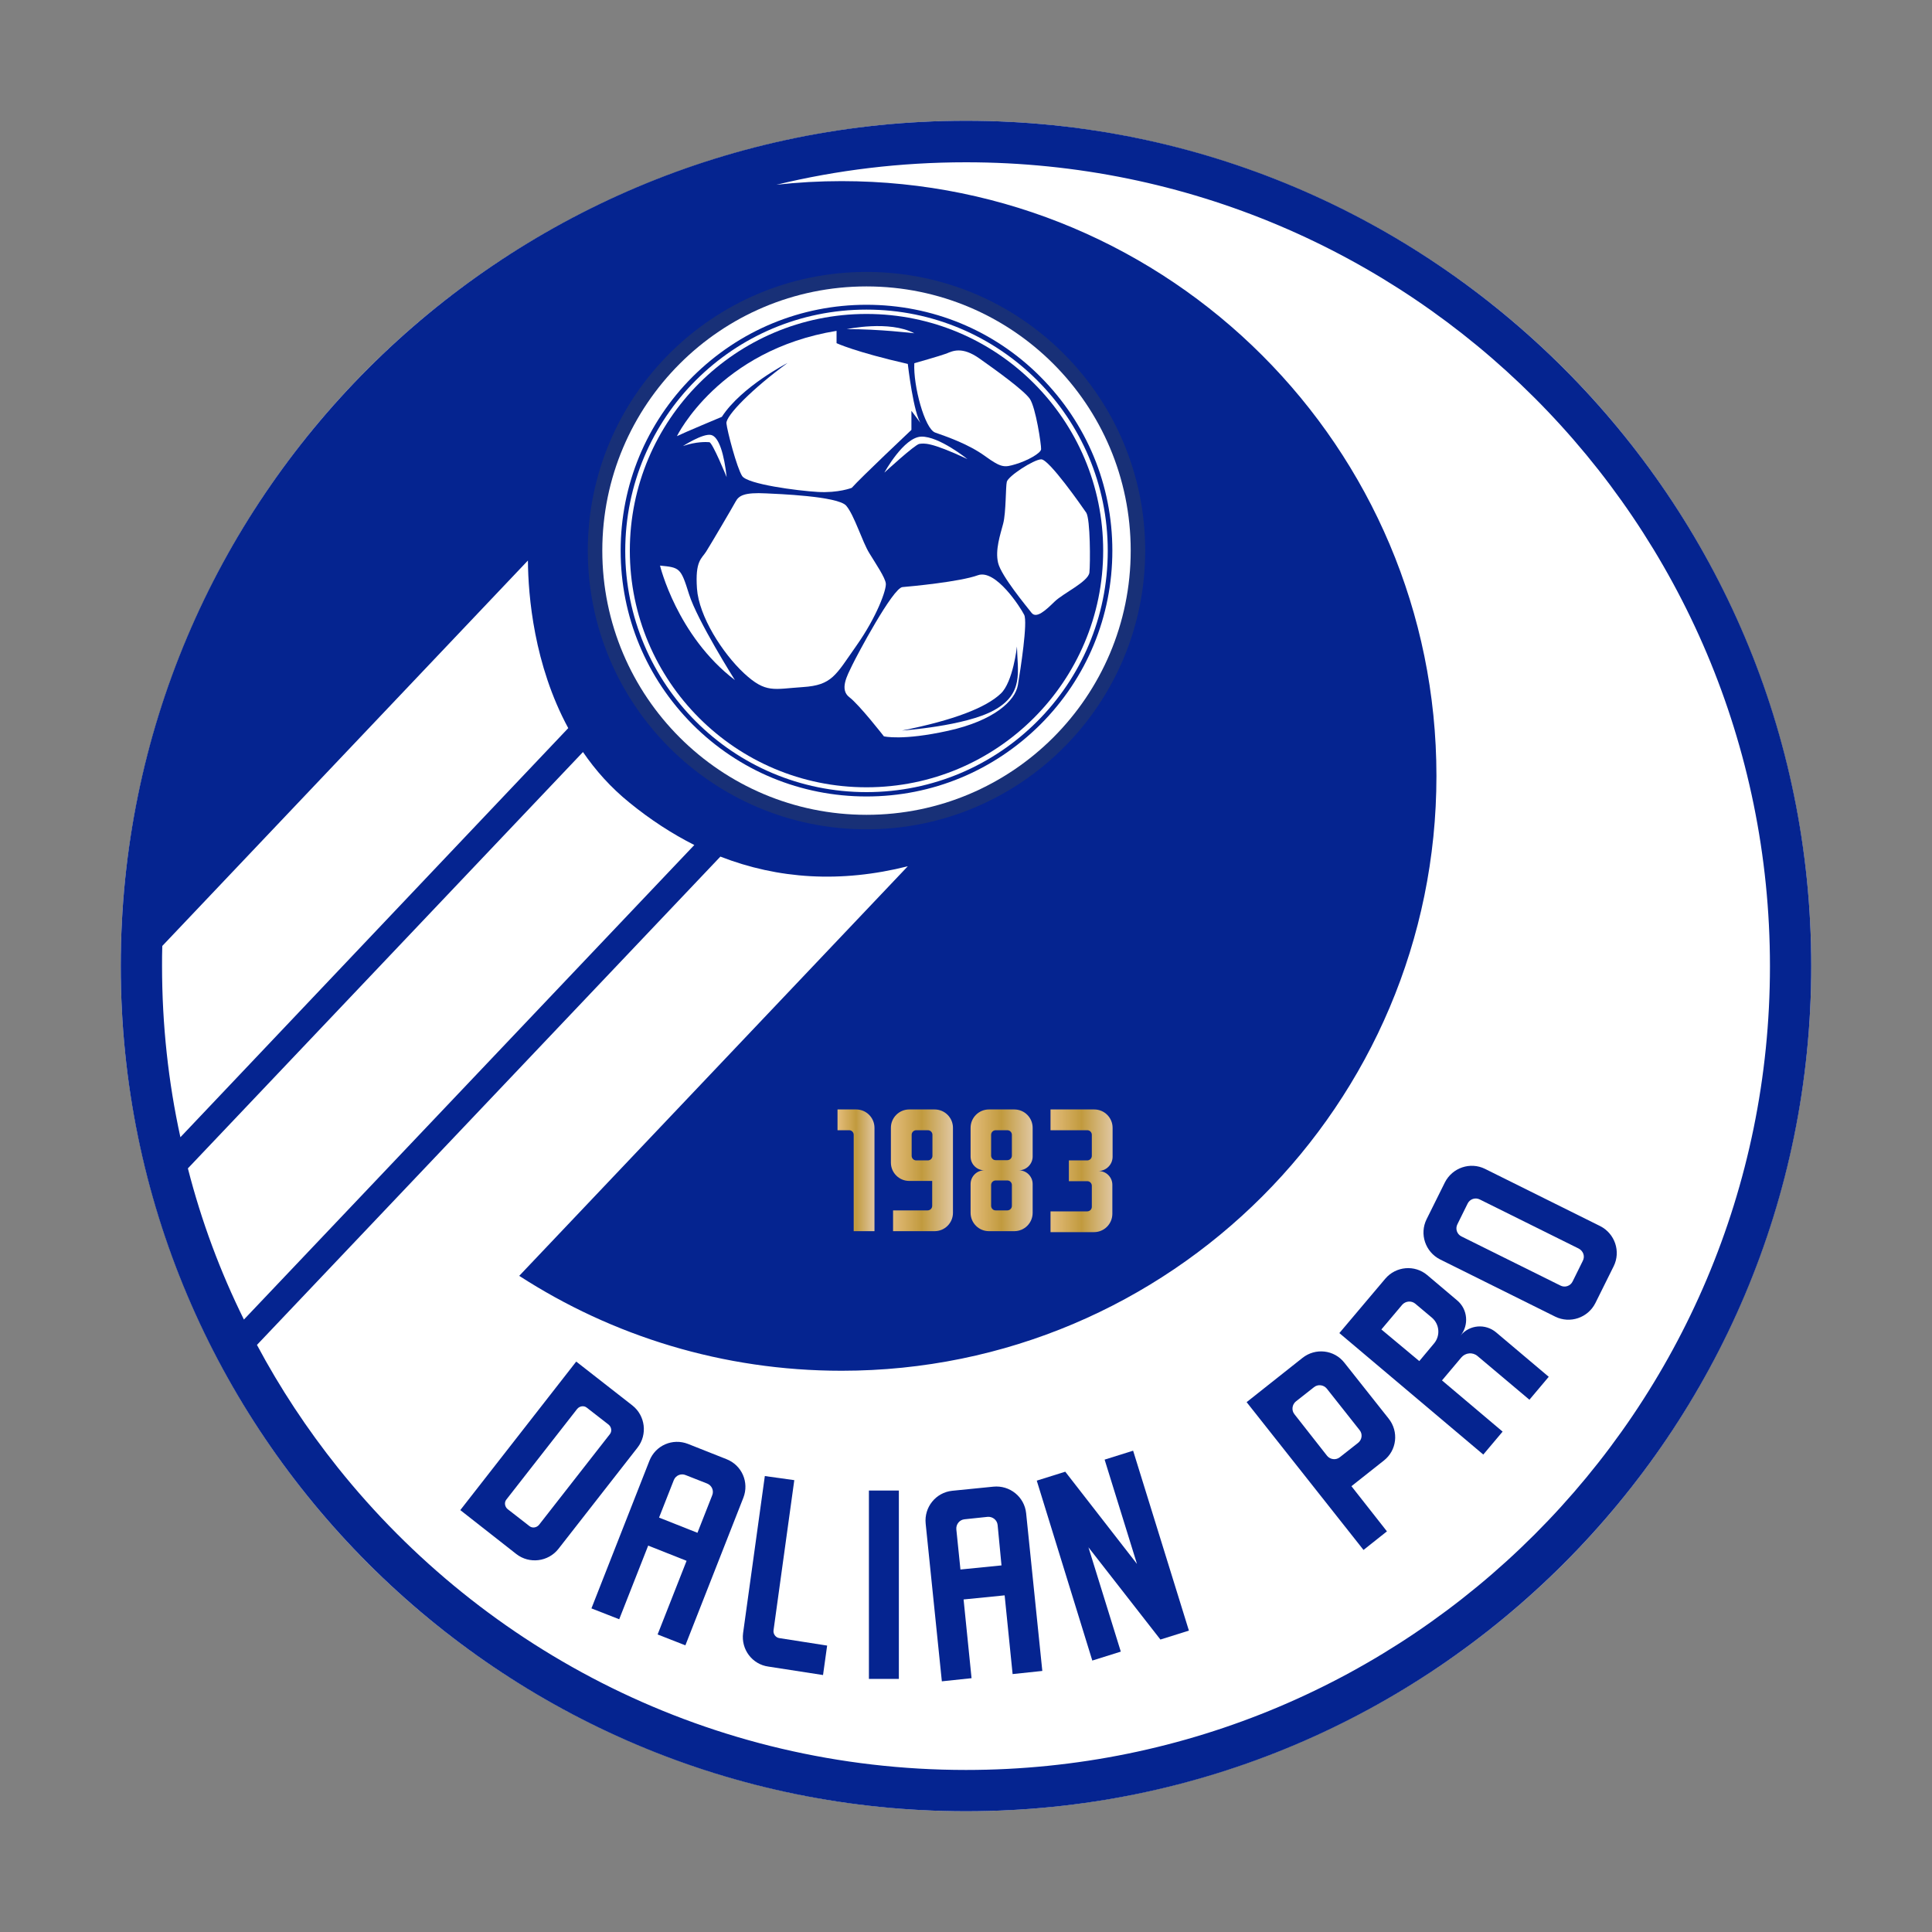 <svg version="1.1" xmlns="http://www.w3.org/2000/svg" xmlns:xlink="http://www.w3.org/1999/xlink" x="0px" y="0px"
	 viewBox="0 0 800 800" enable-background="new 0 0 800 800" xml:space="preserve">
<rect x="0" y="0" width="800" height="800" fill="#808080" stroke="none"/>
<g>
	<circle fill="#FFFFFF" cx="400" cy="400" r="350"/>
	<path fill="#052490" d="M400,50C206.7,50,50,206.7,50,400s156.7,350,350,350s350-156.7,350-350S593.3,50,400,50z M67.1,400
		c0-2.8,0-5.5,0.1-8.3l151.4-159.6c0.1,14.6,2.5,43.2,16.7,69.4L74.7,470.9C69.7,448.1,67.1,424.3,67.1,400z M77.8,483.8
		l163.6-172.4c5.2,7.6,11.5,14.7,19.3,21c8.6,7,17.5,12.8,26.8,17.5L101,546.4C91.2,526.6,83.4,505.7,77.8,483.8z M400,732.9
		c-105.3,0-199.2-48.9-260.2-125.3l0,0c-12.6-15.8-23.8-32.7-33.4-50.7l191.9-202.2c23.9,9.3,49.8,11,77.6,4L215,528.3
		c38.5,24.9,84.3,39.3,133.5,39.3c136,0,246.3-110.3,246.3-246.3S484.5,75,348.5,75c-9.1,0-18.1,0.5-27,1.5
		c25.2-6.1,51.4-9.3,78.5-9.3c183.8,0,332.9,149,332.9,332.9S583.8,732.9,400,732.9z"/>
	<circle fill="#183077" cx="358.8" cy="228" r="115.4"/>
	<circle fill="#FFFFFF" cx="358.8" cy="228" r="109.4"/>
	<circle fill="#052490" cx="358.8" cy="228" r="98"/>
	<path fill="#052490" d="M358.8,128.2c55.2,0,99.9,44.7,99.9,99.9s-44.7,99.9-99.9,99.9s-99.9-44.7-99.9-99.9
		S303.6,128.2,358.8,128.2 M358.8,126.2c-27.2,0-52.7,10.6-72,29.8c-19.2,19.2-29.8,44.8-29.8,72s10.6,52.7,29.8,72
		c19.2,19.2,44.8,29.8,72,29.8c27.2,0,52.7-10.6,72-29.8c19.2-19.2,29.8-44.8,29.8-72s-10.6-52.7-29.8-72S385.9,126.2,358.8,126.2
		L358.8,126.2z"/>
	<g>
		<path fill="#FFFFFF" d="M280.3,180.6c0,0,17.4-35.7,66.1-43.6v5.1c0,0,7.6,3.6,29.5,8.6c0,0,2.4,21.1,5.6,24.9l-4.1-5.5v7.9
			c0,0-21,19.8-24.7,24c0,0-5.5,2.2-14.1,1.7c-8.5-0.5-29.1-3.2-31.3-6.6s-6.2-18.7-6.5-21.8c-0.3-3.2,10.8-14.4,25.3-25
			c0,0-19.1,9.8-27.2,22.3C298.9,172.6,283.1,179.2,280.3,180.6z"/>
		<path fill="#FFFFFF" d="M378.6,150.4c0,0,10.6-3,13.3-4c2.6-1.1,6.5-3,13.6,2s18.3,13.1,20.9,16.7c2.5,3.6,4.8,19.2,4.7,20.9
			c-0.1,1.7-5.8,4.8-10.5,6.2c-4.7,1.4-5.9,1.6-12.8-3.4c-6.9-5-16.1-8.1-20.6-9.7C382.9,177.5,378.1,159.7,378.6,150.4z"/>
		<path fill="#FFFFFF" d="M416.9,199.5c0.6-2.4,11.1-9.2,14.2-9.3c3.2-0.2,16.9,19.5,18.7,22.1c1.7,2.7,1.7,21,1.3,24.8
			c-0.5,3.8-10.8,8.5-14.4,12c-3.6,3.5-7.6,7.3-9.6,4.6c-2.1-2.7-12.5-15.2-13.8-20.6c-1.3-5.4,0.9-11.7,2.1-16.3
			S416.4,201.4,416.9,199.5z"/>
		<path fill="#FFFFFF" d="M424.1,254.6c-1.5-3-11.8-19.1-19.2-16.4c-7.4,2.7-27.6,4.6-31.2,4.9c-4,0.3-19,28.5-20.9,32.5
			c-1.9,4-5.3,9.9-1.1,13.1c4.2,3.2,14.3,16.2,14.3,16.2s7.6,1.9,26.6-2.3c19-4.2,27.8-12.4,28.9-19
			C422.6,277,425.6,257.6,424.1,254.6z M411.6,294.1c-11.9,6.6-38.1,8.4-38.1,8.4c21.5-4.3,34.8-9.5,40.9-15.3
			c5.1-4.8,6.7-19.5,6.7-19.5C421.3,278,424.1,287.2,411.6,294.1z"/>
		<path fill="#FFFFFF" d="M317.3,204.3c4,0.2,29.7,1.1,33.1,5.1c3.4,4,6.7,15.1,9.6,19.7c2.8,4.6,6.5,10,6.8,12.5
			c0.3,2.5-3.6,13.6-12.2,25.8s-10,16.3-22.1,17.1c-12.2,0.8-15.3,2.7-24.4-5.7c-9-8.4-18.7-23.6-19.5-35.1s1.9-12.3,3.8-15.3
			c1.9-3,10.9-18.3,12.2-20.7S308,203.8,317.3,204.3z"/>
		<path fill="#FFFFFF" d="M273.3,234.2c0,0,7,29.1,31,47.4c0,0-15.6-24.7-19-35.6S281.5,235,273.3,234.2z"/>
		<path fill="#FFFFFF" d="M282.8,184.7c0,0,8.2-5.3,11.6-4.6s5.5,8.4,6.5,17.5c0,0-5.9-14.5-7.2-14.5
			C292.5,183,288.3,182.8,282.8,184.7z"/>
		<path fill="#FFFFFF" d="M350.6,136.3c0,0,17.6-3.8,28,1.7C378.6,138,363.7,136.2,350.6,136.3z"/>
		<path fill="#FFFFFF" d="M366.2,195.7c0,0,12.7-11.7,14.5-11.9c1.9-0.2,4.3-1,19.9,6.3c0,0-11.8-9.5-19.1-9.3
			C374.2,181,366.2,195.7,366.2,195.7z"/>
	</g>
	<g>
		<linearGradient id="SVGID_1_" gradientUnits="userSpaceOnUse" x1="346.858" y1="484.596" x2="362.075" y2="484.596">
			<stop  offset="0" style="stop-color:#E4BD7C"/>
			<stop  offset="0.5" style="stop-color:#C19A3E"/>
			<stop  offset="1" style="stop-color:#E0C7A1"/>
		</linearGradient>
		<path fill="url(#SVGID_1_)" d="M353.5,459.4h-6.7v8.6h4.8c1.1,0,1.9,0.9,1.9,1.9v39.9h8.6V468v-1c0-4.2-3.4-7.6-7.6-7.6H353.5z"/>
		<linearGradient id="SVGID_2_" gradientUnits="userSpaceOnUse" x1="368.936" y1="484.596" x2="394.615" y2="484.596">
			<stop  offset="0" style="stop-color:#E4BD7C"/>
			<stop  offset="0.5" style="stop-color:#C19A3E"/>
			<stop  offset="1" style="stop-color:#E0C7A1"/>
		</linearGradient>
		<path fill="url(#SVGID_2_)" d="M368.9,467v14.4c0,4.2,3.4,7.6,7.6,7.6h9.5v10.3c0,1.1-0.9,1.9-1.9,1.9h-14.3v8.6H387
			c4.2,0,7.6-3.4,7.6-7.6V467c0-4.2-3.4-7.6-7.6-7.6h-10.5C372.3,459.4,368.9,462.8,368.9,467z M377.5,478.6v-8.7
			c0-1.1,0.9-1.9,1.9-1.9h4.8c1.1,0,1.9,0.9,1.9,1.9v8.7c0,1.1-0.9,1.9-1.9,1.9h-4.8C378.3,480.5,377.5,479.6,377.5,478.6z"/>
		<linearGradient id="SVGID_3_" gradientUnits="userSpaceOnUse" x1="401.89" y1="484.596" x2="427.569" y2="484.596">
			<stop  offset="0" style="stop-color:#E4BD7C"/>
			<stop  offset="0.5" style="stop-color:#C19A3E"/>
			<stop  offset="1" style="stop-color:#E0C7A1"/>
		</linearGradient>
		<path fill="url(#SVGID_3_)" d="M427.6,478.9V467c0-4.2-3.4-7.6-7.6-7.6h-10.5c-4.2,0-7.6,3.4-7.6,7.6v11.9c0,3.2,2.6,5.7,5.7,5.7
			c-3.2,0-5.7,2.6-5.7,5.7v11.9c0,4.2,3.4,7.6,7.6,7.6H420c4.2,0,7.6-3.4,7.6-7.6v-11.9c0-3.2-2.6-5.7-5.7-5.7
			C425,484.6,427.6,482,427.6,478.9z M419,499.3c0,1.1-0.9,1.9-1.9,1.9h-4.8c-1.1,0-1.9-0.9-1.9-1.9v-8.6c0-1.1,0.9-1.9,1.9-1.9h4.8
			c1.1,0,1.9,0.9,1.9,1.9V499.3z M410.4,469.9c0-1.1,0.9-1.9,1.9-1.9h4.8c1.1,0,1.9,0.9,1.9,1.9v8.6c0,1.1-0.9,1.9-1.9,1.9h-4.8
			c-1.1,0-1.9-0.9-1.9-1.9V469.9z"/>
		<linearGradient id="SVGID_4_" gradientUnits="userSpaceOnUse" x1="434.971" y1="484.755" x2="460.65" y2="484.755">
			<stop  offset="0" style="stop-color:#E4BD7C"/>
			<stop  offset="0.5" style="stop-color:#C19A3E"/>
			<stop  offset="1" style="stop-color:#E0C7A1"/>
		</linearGradient>
		<path fill="url(#SVGID_4_)" d="M460.7,479v-12c0-4.2-3.4-7.6-7.6-7.6H435v8.6h15.2c1.1,0,1.9,0.9,1.9,1.9v8.7
			c0,1.1-0.9,1.9-1.9,1.9h-7.6v4.3v4.3h7.6c1.1,0,1.9,0.9,1.9,1.9v8.7c0,1.1-0.9,1.9-1.9,1.9H435v8.6H453c4.2,0,7.6-3.4,7.6-7.6v-12
			c0-3.2-2.6-5.7-5.7-5.7C458.1,484.8,460.7,482.2,460.7,479z"/>
	</g>
	<g>
		<path fill="#052490" d="M238.6,563.8l-48,61.5l23.2,18.2c5.4,4.2,13.2,3.2,17.4-2.1l32.8-42c4.2-5.4,3.2-13.2-2.1-17.4
			L238.6,563.8z M219.2,631.9l-9-7c-1.2-1-1.5-2.8-0.5-4l29.3-37.5c1-1.2,2.8-1.5,4-0.5l9,7c1.2,1,1.5,2.8,0.5,4l-29.3,37.5
			C222.2,632.6,220.4,632.9,219.2,631.9z"/>
		<path fill="#052490" d="M268.9,604.9l-24,61.1l11.5,4.5l12-30.5l15.9,6.3l-12,30.5l11.5,4.5l24-61.1c2.5-6.4-0.6-13.5-7-16
			l-15.9-6.3C278.5,595.4,271.4,598.5,268.9,604.9z M288.8,634.7l-15.9-6.3l6.1-15.5c0.8-2,3-2.9,4.9-2.1l8.9,3.5
			c2,0.8,2.9,3,2.1,4.9L288.8,634.7z"/>
		<path fill="#052490" d="M320.3,675.1l8.6-62.2l-12.2-1.7l-9,65c-0.9,6.8,3.8,13,10.5,13.9l22.6,3.5l1.7-12.2l-19.8-3.1
			C321.2,678.1,320.1,676.6,320.3,675.1z"/>
		<rect x="359.8" y="617.2" fill="#052490" width="12.4" height="78"/>
		<polygon fill="#052490" points="457.4,604.4 470.8,647.6 441.1,609.4 429.3,613.1 452.3,687.6 464.1,683.9 450.7,640.7 
			480.5,678.9 492.3,675.2 469.2,600.7 		"/>
		<path fill="#052490" d="M603.3,538.4L591,528c-5.2-4.4-13-3.7-17.4,1.5l-19,22.5l59.6,50.3l8-9.5l-25.1-21.2l8-9.5
			c1.7-2,4.7-2.3,6.7-0.6l21.5,18.1l8-9.5l-21.8-18.4c-4.4-3.7-11-3.2-14.7,1.3C608.3,548.7,607.8,542.1,603.3,538.4z M572,550.5
			l8.6-10.2c1.4-1.6,3.8-1.8,5.4-0.5l6.9,5.8c3.2,2.7,3.6,7.5,0.9,10.7l-6.1,7.3L572,550.5z"/>
		<path fill="#052490" d="M383.3,630.9l6.7,65.3l12.3-1.3l-3.3-32.6l17-1.7l3.3,32.6l12.3-1.3l-6.7-65.3c-0.7-6.8-6.8-11.7-13.6-11
			l-17,1.7C387.5,618,382.6,624.1,383.3,630.9z M414.7,648.2l-17,1.7l-1.7-16.6c-0.2-2.1,1.3-4,3.4-4.2l9.5-1c2.1-0.2,4,1.3,4.2,3.4
			L414.7,648.2z"/>
		<path fill="#052490" d="M516.2,580.6l48.4,61.2l9.7-7.7l-14.7-18.7l13.4-10.6c5.4-4.2,6.3-12,2-17.4l-18.3-23.1
			c-4.2-5.4-12-6.3-17.4-2L516.2,580.6z M562.3,597.5l-7.5,5.9c-1.6,1.3-4,1-5.3-0.6L536,585.6c-1.3-1.6-1-4,0.6-5.3l7.5-5.9
			c1.6-1.3,4-1,5.3,0.6l13.6,17.2C564.3,593.8,564,596.2,562.3,597.5z"/>
		<path fill="#052490" d="M596.3,521.5l47.7,23.7c6.1,3,13.5,0.5,16.6-5.6l7.6-15.3c3-6.1,0.5-13.5-5.6-16.6L614.9,484
			c-6.1-3-13.5-0.5-16.6,5.6l-7.6,15.3C587.7,511,590.2,518.4,596.3,521.5z M655.4,522.1l-4.2,8.5c-0.9,1.9-3.2,2.7-5.1,1.7
			l-40.9-20.3c-1.9-0.9-2.7-3.2-1.7-5.1l4.2-8.5c0.9-1.9,3.2-2.7,5.1-1.7l40.9,20.3C655.6,518,656.4,520.2,655.4,522.1z"/>
	</g>
</g>
<g>
</g>
<g>
</g>
<g>
</g>
<g>
</g>
<g>
</g>
<g>
</g>
<g>
</g>
<g>
</g>
<g>
</g>
<g>
</g>
<g>
</g>
</svg>

